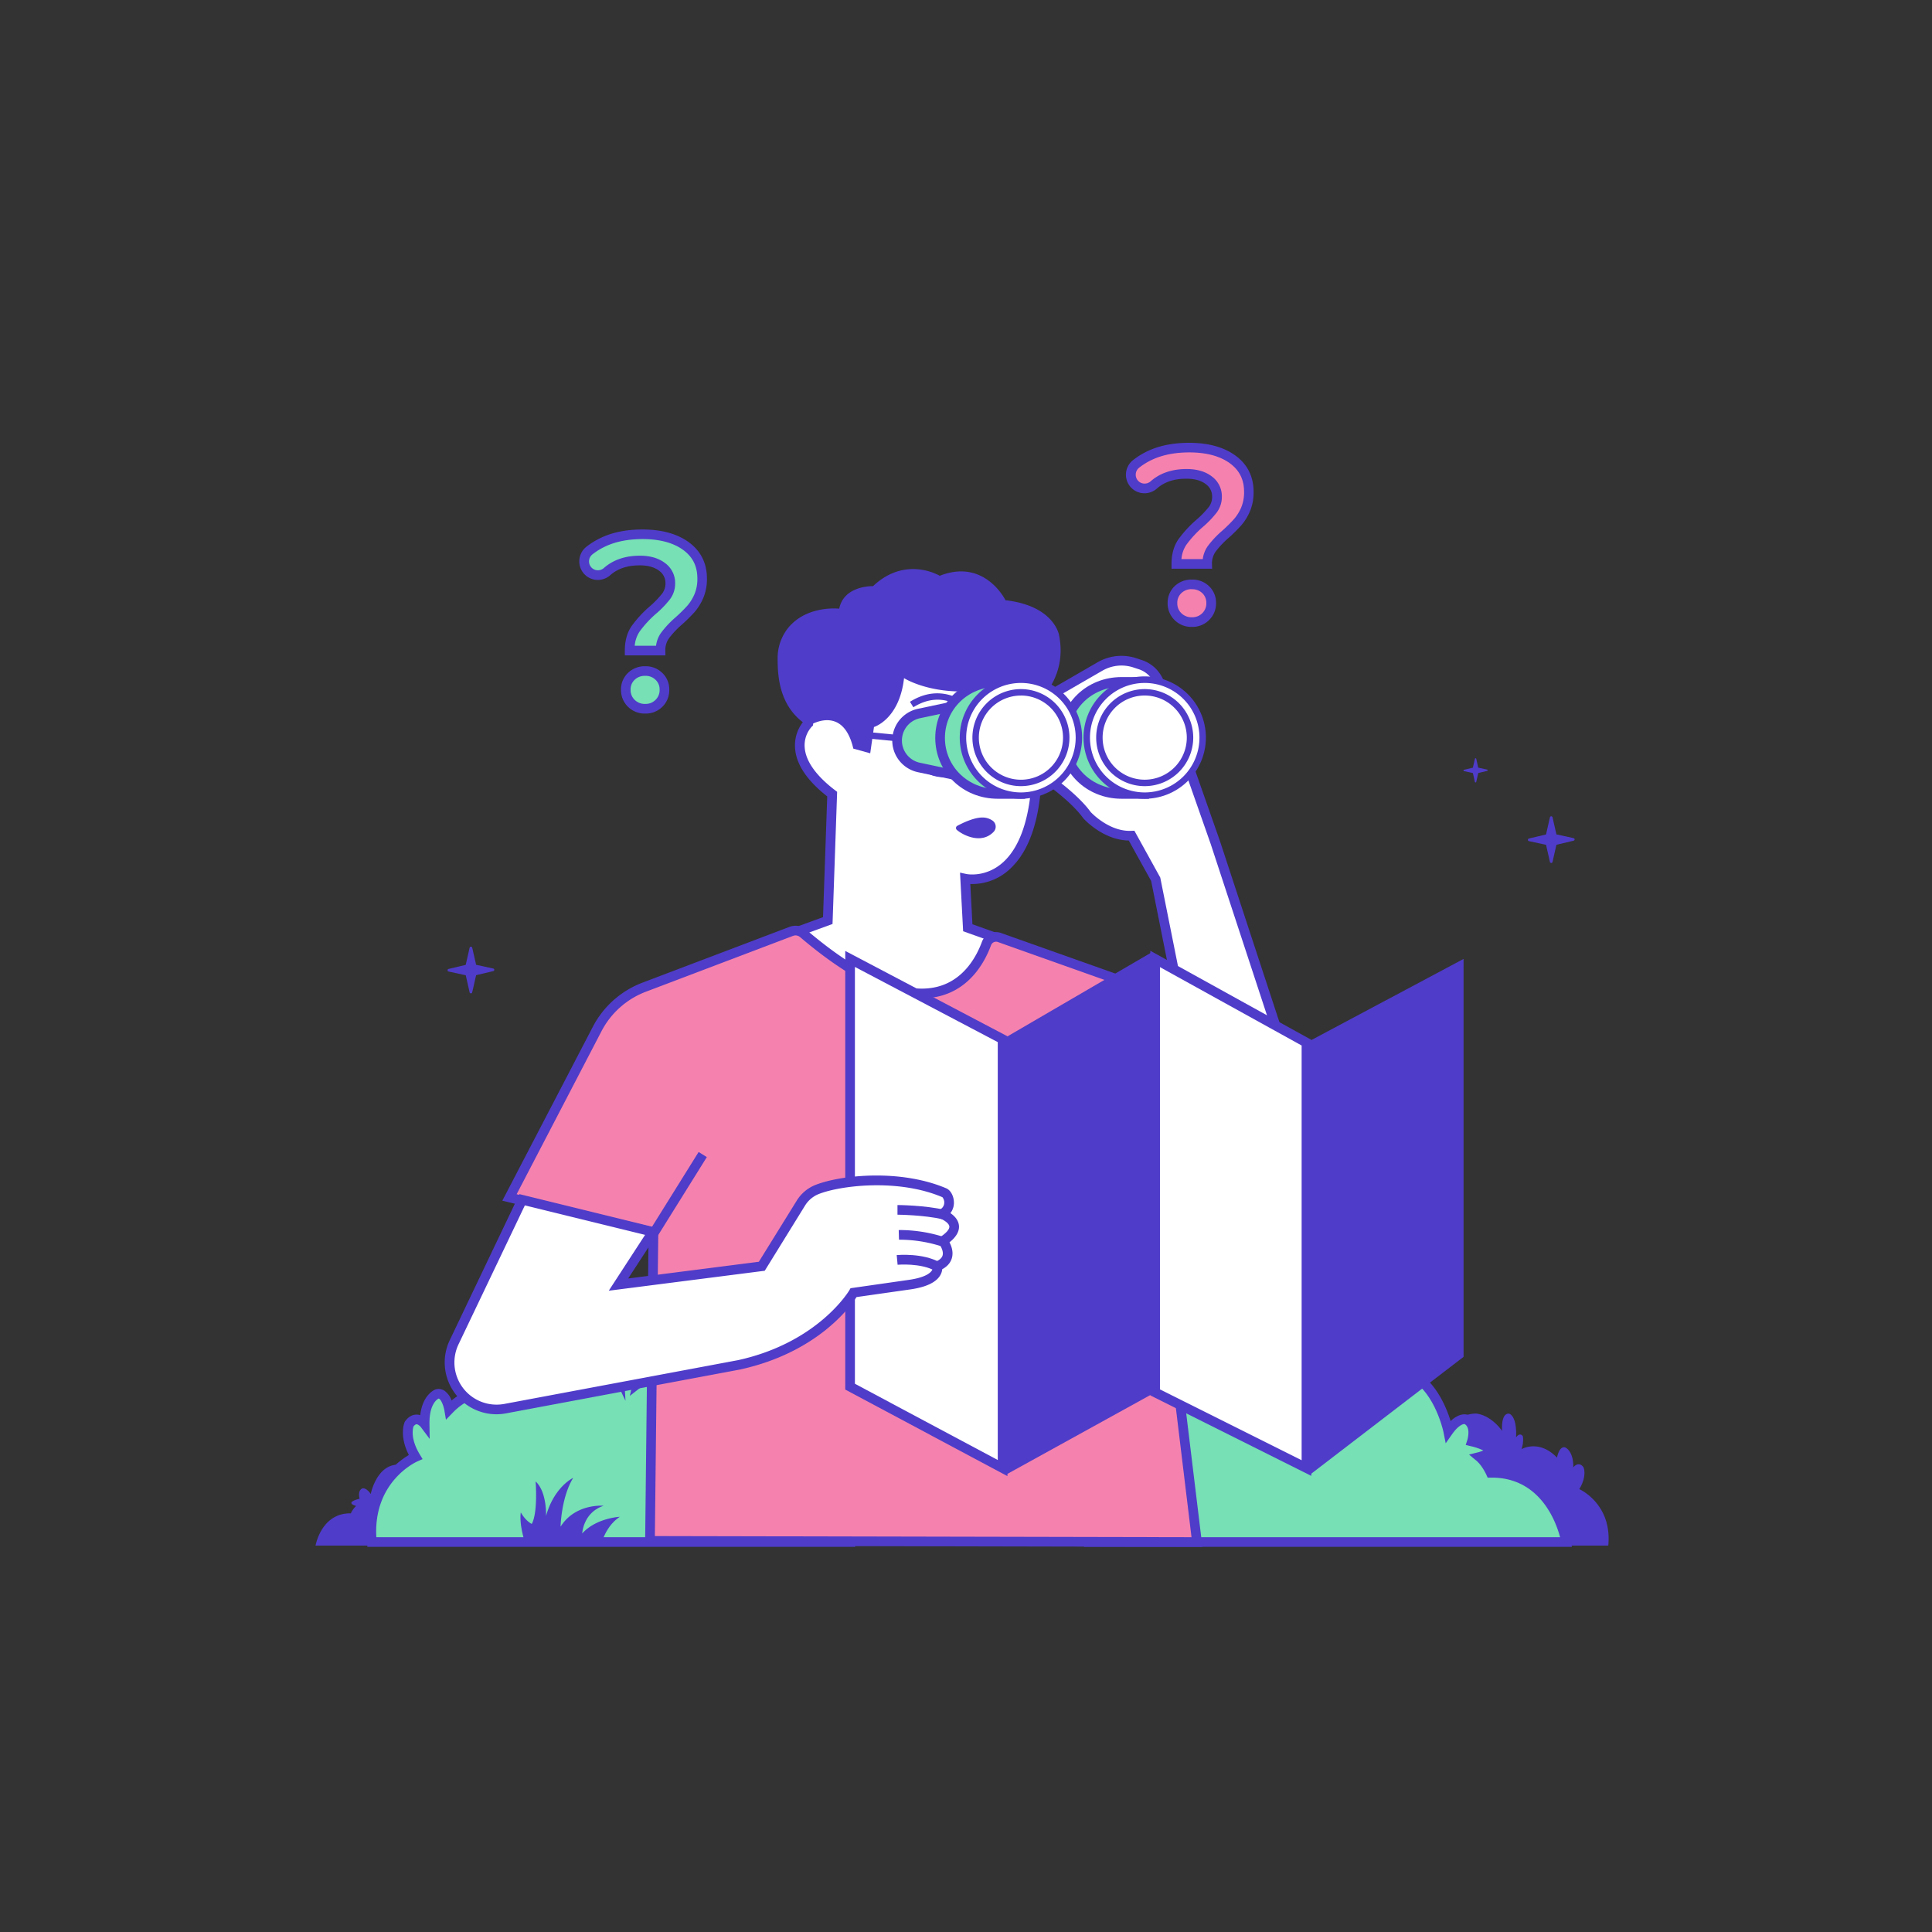 <svg xmlns="http://www.w3.org/2000/svg" viewBox="0 0 1200 1200"><rect x="0" y="0" width="1200" height="1200" fill="#333333" stroke="none"/><defs><style>.cls-1{fill:#4f3cc9}.cls-2{fill:#77e0b5}.cls-3{fill:#fff}.cls-4{fill:#f582ae}</style></defs><g id="_13" data-name="13"><g id="Stars"><path class="cls-1" d="m977.35 520.57-10.63-2.32-2.42-10.61a.82.82 0 0 0-.8-.64.84.84 0 0 0-.81.64l-2.42 10.66-10.63 2.52a.84.84 0 0 0-.64.82.81.81 0 0 0 .65.79l10.63 2.32 2.41 10.61a.84.84 0 0 0 .81.64.82.82 0 0 0 .8-.64l2.43-10.66 10.63-2.52a.82.82 0 0 0 0-1.61ZM306.35 601.57l-10.63-2.32-2.42-10.61a.82.82 0 0 0-.8-.64.84.84 0 0 0-.81.64l-2.42 10.66-10.63 2.52a.84.84 0 0 0-.64.82.81.81 0 0 0 .65.79l10.63 2.32 2.41 10.61a.84.84 0 0 0 .81.64.82.82 0 0 0 .8-.64l2.43-10.66 10.63-2.52a.82.82 0 0 0 0-1.61ZM923.66 478l-5.5-1.2-1.24-5.49a.43.43 0 0 0-.84 0l-1.25 5.52-5.5 1.3a.43.43 0 0 0-.33.42.42.42 0 0 0 .34.41l5.5 1.2 1.24 5.49a.43.43 0 0 0 .84 0l1.25-5.52 5.5-1.3a.44.44 0 0 0 .33-.42.42.42 0 0 0-.34-.41Z"/></g><g id="Plants"><path class="cls-1" d="M196 960h138.73c1.76-18.38-12.69-24.73-12.69-24.73 3.5-5.8 1.86-9.52 1.86-9.52-2.19-3.06-4.49 0-4.49 0 .11-7.44-3.61-8.76-3.61-8.76-2.62-.65-3.5 4.49-3.5 4.49-7.88-8.21-15.54-3.72-15.54-3.72a11.4 11.4 0 0 0 .55-5.69c-1.42-1.86-2.95.55-2.95.55.43-10-3.18-10.4-3.18-10.4-3.61-.11-2.95 7.55-2.95 7.55-5.23-7.22-11.23-7.55-11.23-7.55-9.41-.11-14.12 9.74-14.12 9.74.66-11.71-3.61-11.71-3.61-11.71-4.82 1-1.75 13.68-1.75 13.68-6.79-5.36-12.69-4-12.69-4-11.39 2-14.56 18-14.56 18-3.17-4.49-5.36-3.39-5.36-3.39-3.06 1.64-1.53 6.34-1.53 6.34-10.07 2.52-2.19 4.49-2.19 4.49a14.71 14.71 0 0 0-3.28 4.6C199.48 939.65 196 960 196 960ZM802.09 960h196.84c2.49-26.08-18-35.08-18-35.08 5-8.23 2.64-13.51 2.64-13.51-3.11-4.35-6.37 0-6.37 0 .16-10.56-5.12-12.42-5.12-12.42-3.73-.93-5 6.37-5 6.37-11.18-11.65-22-5.28-22-5.28 1.55-5 .77-8.08.77-8.08-2-2.63-4.19.78-4.19.78.62-14.13-4.5-14.75-4.5-14.75-5.12-.15-4.19 10.71-4.19 10.71C925.51 878.5 917 878 917 878c-13.35-.15-20 13.82-20 13.82.93-16.61-5.12-16.61-5.12-16.61-6.83 1.4-2.48 19.4-2.48 19.4-9.63-7.6-18-5.74-18-5.74-16.15 2.79-20.65 25.46-20.65 25.46-4.5-6.37-7.61-4.81-7.61-4.81-4.34 2.33-2.17 9-2.17 9-14.28 3.57-3.1 6.37-3.1 6.37a20.77 20.77 0 0 0-4.66 6.52c-26.15-.28-31.12 28.59-31.12 28.59Z"/><path class="cls-2" d="M527.65 957.78H231c-3.74-39.3 27.14-52.88 27.14-52.88-7.49-12.4-4-20.35-4-20.35 4.68-6.55 9.6 0 9.6 0-.24-15.91 7.72-18.72 7.72-18.72 5.61-1.4 7.49 9.59 7.49 9.59 16.84-17.55 33.22-7.95 33.22-7.95C309.81 860 311 855.3 311 855.3c3-4 6.32 1.17 6.32 1.17-.94-21.29 6.78-22.23 6.78-22.23 7.72-.23 6.32 16.15 6.32 16.15 11.23-15.45 24.1-16.15 24.1-16.15 20.12-.23 30.18 20.83 30.18 20.83-1.4-25 7.73-25 7.73-25 10.29 2.11 3.74 29.25 3.74 29.25 14.51-11.47 27.14-8.66 27.14-8.66 24.33 4.21 31.12 38.37 31.12 38.37 6.79-9.59 11.46-7.25 11.46-7.25 6.56 3.51 3.28 13.57 3.28 13.57 21.53 5.38 4.68 9.59 4.68 9.59 4.21 3.51 7 9.83 7 9.83 39.31-.51 46.8 43.01 46.8 43.01Z"/><path class="cls-1" d="M531.21 960.78h-303l-.26-2.71c-3.2-33.64 18.11-49.62 26-54.35-6.16-12.06-2.79-20-2.63-20.38l.12-.28.18-.26c2.44-3.4 5.11-4.14 6.93-4.16a6.77 6.77 0 0 1 2.45.36c1.55-13 9.1-15.87 9.46-16l.27-.08a6.68 6.68 0 0 1 5.38.9 12.74 12.74 0 0 1 4.37 6.06c10.87-9.09 21.35-8.63 27.54-7.1a22.73 22.73 0 0 1 .07-8.21l.15-.6.38-.49a6 6 0 0 1 5.14-2.68 4.38 4.38 0 0 1 .51 0c.57-17.53 7.88-19.38 9.47-19.58h.27a7.49 7.49 0 0 1 5.76 2.38c2.06 2.18 3 5.61 3.45 8.84 10.42-10.5 20.64-11.19 21.14-11.21h.5c12.73 0 21.63 7.55 26.87 13.91.52-7.12 2.23-12.25 5.13-15.31a8 8 0 0 1 5.57-2.81h.3l.3.06a8.66 8.66 0 0 1 5.64 4c3.36 5.29 2.76 14.93 1.78 21.65 12.32-7.06 22.31-5.31 23.43-5.08 19.89 3.48 28.77 24.59 32 35 6.17-5.91 10.78-3.91 11.38-3.61 5.64 3 6.27 9.35 5.51 14.11 7.33 2.13 10.37 4.44 10.37 7.72 0 2.43-1.89 4.11-4 5.23a38.73 38.73 0 0 1 3.61 5.62c39.75.9 47.81 45.08 47.89 45.54Zm-297.47-6h290.15c-2.63-9.91-12.57-37-42.41-37h-2.59l-.8-1.8c0-.05-2.59-5.73-6.2-8.74l-4.54-3.78 5.75-1.46a16.8 16.8 0 0 0 3.1-1.13 35.73 35.73 0 0 0-7.78-2.64l-3.12-.78 1-3.06c0-.06 2.33-7.48-1.65-9.88-.92-.16-3.86.66-7.79 6.23l-4 5.7-1.36-6.85c-.07-.32-6.7-32.2-28.69-36h-.14c-.45-.09-11.54-2.26-24.63 8.08L391.2 867l2-8.43c1.68-7 3.26-19.71.36-24.26a2.86 2.86 0 0 0-1.31-1.21c-1.85.75-5.51 5.65-4.6 21.79l.85 15.18-6.5-13.71c-.09-.19-9.47-19.3-27.36-19.12-.9.08-11.86 1.25-21.79 14.91l-6.34 8.71.92-10.73c.33-3.91-.08-10.34-2-12.38a1.44 1.44 0 0 0-.9-.5c-1.54.74-4.8 5.25-4.2 19.09l.5 11.2-6-9.46a5.29 5.29 0 0 0-1-1.09 25.13 25.13 0 0 0 1.25 9.58l2.32 7.41-6.7-3.92c-.57-.33-14.63-8.09-29.54 7.44l-4.16 4.29-1-5.86c-.4-2.28-1.68-6.11-3.16-7.08a.65.65 0 0 0-.48-.14c-.81.41-5.8 3.46-5.61 15.79l.13 9.23-5.53-7.38c-.41-.53-1.66-1.71-2.63-1.71-.69 0-1.42.76-1.89 1.36-.42 1.3-2 7.66 3.89 17.35l1.76 2.93-3.12 1.37c-1.2.51-27.52 12.64-25.62 47.13Zm230.75-70.38h.06Z"/><path class="cls-2" d="M972.79 957.78H676.1c-3.74-39.3 27.15-52.88 27.15-52.88-7.49-12.4-4-20.35-4-20.35 4.68-6.55 9.59 0 9.59 0-.23-15.91 7.72-18.72 7.72-18.72 5.62-1.4 7.49 9.59 7.49 9.59 16.85-17.55 33.23-7.95 33.23-7.95-2.34-7.49-1.17-12.17-1.17-12.17 3-4 6.31 1.17 6.31 1.17-.93-21.29 6.79-22.23 6.79-22.23 7.72-.23 6.32 16.15 6.32 16.15 11.23-15.45 24.1-16.15 24.1-16.15 20.12-.23 30.18 20.83 30.18 20.83-1.4-25 7.72-25 7.72-25 10.3 2.11 3.74 29.25 3.74 29.25 14.51-11.47 27.15-8.66 27.15-8.66 24.33 4.21 31.12 38.37 31.12 38.37 6.78-9.59 11.46-7.25 11.46-7.25 6.55 3.51 3.28 13.57 3.28 13.57 21.52 5.38 4.68 9.59 4.68 9.59 4.21 3.51 7 9.83 7 9.83 39.34-.51 46.83 43.01 46.83 43.01Z"/><path class="cls-1" d="M976.35 960.78h-303l-.26-2.71c-3.2-33.64 18.1-49.62 26-54.35-6.15-12.06-2.78-20-2.63-20.38l.13-.28.18-.26c2.43-3.4 5.11-4.14 6.92-4.16a6.86 6.86 0 0 1 2.38.36c1.54-13 9.09-15.87 9.45-16l.28-.08a6.67 6.67 0 0 1 5.37.9 12.82 12.82 0 0 1 4.38 6.06c10.87-9.09 21.35-8.63 27.53-7.1a22.33 22.33 0 0 1 .08-8.21l.15-.6.37-.49a6 6 0 0 1 5.14-2.68 4.38 4.38 0 0 1 .52 0c.56-17.53 7.88-19.38 9.47-19.58h.27a7.52 7.52 0 0 1 5.76 2.38c2.05 2.18 3 5.61 3.44 8.84 10.42-10.5 20.64-11.19 21.14-11.21h.58c12.72 0 21.62 7.55 26.86 13.91.52-7.12 2.24-12.25 5.13-15.31a8 8 0 0 1 5.57-2.81h.3l.3.06a8.68 8.68 0 0 1 5.65 4c3.36 5.29 2.76 14.93 1.78 21.65 12.31-7.06 22.3-5.3 23.42-5.08 19.9 3.48 28.78 24.59 32 35 6.17-5.91 10.78-3.91 11.37-3.61 5.65 3 6.28 9.35 5.52 14.11 7.32 2.13 10.37 4.44 10.37 7.72 0 2.43-1.89 4.11-4 5.23a38.73 38.73 0 0 1 3.61 5.62c39.74.9 47.81 45.08 47.89 45.54Zm-297.46-6H969c-2.63-9.91-12.57-37-42.41-37H924l-.81-1.8c0-.05-2.59-5.73-6.2-8.74l-4.53-3.78 5.73-1.44a17.35 17.35 0 0 0 3.1-1.13 36 36 0 0 0-7.78-2.64l-3.12-.78 1-3.06c0-.06 2.34-7.48-1.64-9.88-.94-.16-3.86.67-7.8 6.23l-4 5.7-1.36-6.85c-.06-.32-6.69-32.2-28.69-36h-.13c-.46-.09-11.55-2.26-24.64 8.08l-6.8 5.38 2-8.43c1.67-7 3.25-19.71.35-24.26a2.85 2.85 0 0 0-1.3-1.21c-1.85.75-5.51 5.65-4.61 21.79l.85 15.18-6.55-13.72c-.09-.19-9.42-19.12-27.15-19.12h-.21c-.9.08-11.85 1.25-21.79 14.91l-6.33 8.71.92-10.73c.33-3.91-.08-10.34-2-12.38a1.49 1.49 0 0 0-.91-.5c-1.53.74-4.8 5.25-4.19 19.09l.49 11.2-6-9.46a5 5 0 0 0-1-1.09 24.92 24.92 0 0 0 1.25 9.58l2.31 7.41-6.69-3.92c-.58-.33-14.64-8.09-29.55 7.44l-4.12 4.29-1-5.86c-.39-2.28-1.67-6.11-3.16-7.08a.62.62 0 0 0-.47-.14c-.81.41-5.8 3.46-5.62 15.79l.14 9.23-5.54-7.38c-.41-.53-1.65-1.71-2.62-1.71-.69 0-1.41.76-1.88 1.36-.42 1.3-2 7.66 3.88 17.35l1.77 2.93-3.13 1.37c-1.16.45-27.47 12.58-25.58 47.07Zm230.75-70.38h.06ZM385 942.11c-6.67 4.41-9.81 11.44-11.17 15.67H326c-3.8-12-2.52-18.39-2.52-18.39 3.24 5.62 6.81 7.15 6.81 7.15 3.92-7.15 2.39-26.4 2.39-26.4 7.15 6.64 6.47 21.46 6.47 21.46 5.07-18.08 16.68-23.59 16.86-23.67-7.49 12.26-7.83 30.32-7.83 30.32 9.2-14.65 26.74-13 26.74-13-12.78 4.26-13.29 17.2-13.29 17.2 8.71-9.65 23.37-10.34 23.37-10.34Z"/></g><g id="Man"><path class="cls-3" d="m486.55 581.86 27.61-10.08 2.73-78.53c-33.76-25.63-14.85-44-14.85-44l1.44-35.94h134.76c25.08 146.43-38.74 132.43-38.74 132.43l1.61 30.51L633.87 588l-.2 62.27H481.86Z"/><path class="cls-1" d="M636.66 653.25h-158l5-73.54 27.54-10.06 2.61-75c-12.68-9.93-19.42-20.09-20-30.21a23.63 23.63 0 0 1 5.27-16.41l1.51-37.74h140.18l.42 2.5c11.11 64.83 6.62 107.36-13.34 126.42a34.34 34.34 0 0 1-25.17 9.86l1.32 25 32.88 11.76Zm-151.58-6h145.6l.18-57.16-32.64-11.68-1.93-36.41 3.85.84c.5.11 12.73 2.52 23.68-8 12.46-12 24.56-42.33 11.88-118.48H506.36L505 450.58l-.86.83a17.2 17.2 0 0 0-4.33 12.82c.57 8.46 7.11 17.67 18.91 26.63l1.24.94-2.86 82.1-27.69 10.1Z"/><path class="cls-1" d="M561.52 421.2s28.84 18.67 78 0l2.39 17.19s21.69-15.44 15.86-44c0 0-2.92-18.08-33.25-21.58 0 0-12.84-26.25-40.84-15.17 0 0-21-12.83-41.42 6.42 0 0-18.08-.59-21 14 0 0-19.21-2.26-31 11.08a29.91 29.91 0 0 0-7.26 20c0 11.32 1.05 30.87 19.17 41.83 0 0 21.24-14.38 27.84 14l10.5 2.92 2.33-16.33s15.77-4.69 18.68-30.36Z"/><path class="cls-1" d="M631.24 482.7a21 21 0 1 1 21-21 21 21 0 0 1-21 21Zm0-37.92a17 17 0 1 0 17 17 17 17 0 0 0-17-17ZM585.73 482.7a21 21 0 1 1 21-21 21 21 0 0 1-21 21Zm0-37.92a17 17 0 1 0 17 17 17 17 0 0 0-17-17Z"/><circle class="cls-1" cx="630.94" cy="464.37" r="5.25"/><circle class="cls-1" cx="585.73" cy="464.66" r="5.25"/><path class="cls-1" transform="rotate(-84.41 553.227 458.086)" d="M551.25 444.5h4v27.17h-4z"/><path class="cls-1" d="m621.55 495.18-11.81-.92.31-3.98 5.79.45-10.4-31.1 3.79-1.27 12.32 36.82zM613.83 442.6l-2.53-3.1c.42-.34 10.52-8.39 30.44-5.89l-.5 4c-18.24-2.31-27.32 4.92-27.41 4.99ZM600.32 442.14c-.57-.61-14.27-14.63-33-2.85l-2.13-3.39c21.56-13.55 37.88 3.32 38 3.49ZM617.1 516.72a4.6 4.6 0 0 0-.66-7.05 10.88 10.88 0 0 0-5.83-1.9c-5.43-.16-12.62 3.34-16 5.15a1.55 1.55 0 0 0-.3 2.54c3.78 3.3 15.25 9.11 22.79 1.26Z"/><path class="cls-3" d="m702.85 519.05 15 27.06 22.08 110.4L684.34 623v118.27l151 27.06-80.48-245-34.71-98.88a18.73 18.73 0 0 0-11.75-11.57l-3.4-1.15a26.6 26.6 0 0 0-21.73 2.21L653 431.44v54.13s15 10.69 22.08 20.66c0 0 12.11 13.53 27.77 12.82Z"/><path class="cls-1" d="m839.75 772.17-158.41-28.39V617.72l54.28 32.71L715 547.16l-13.9-25.09c-16-.29-27.75-13.27-28.26-13.84l-.2-.26c-6.76-9.45-21.24-19.85-21.39-20l-1.25-.9v-57.36l31.72-18.36a29.6 29.6 0 0 1 24.19-2.47l3.42 1.14A21.89 21.89 0 0 1 723 423.45l34.71 98.88Zm-152.41-33.41 143.57 25.73L752 524.26l-34.69-98.82a15.82 15.82 0 0 0-9.87-9.72l-3.44-1.14a23.62 23.62 0 0 0-19.29 2L656 433.17v50.88c3.8 2.84 15.2 11.67 21.41 20.28 1.11 1.19 12 12.33 25.31 11.72l1.86-.08 16.08 29.1.09.46 23.42 117.06-56.83-34.24Z"/><path class="cls-4" d="M612.73 586c-6.42 17.48-32.27 63.17-113.87-6.32a7.3 7.3 0 0 0-7.32-1.27l-91.4 34.68a54.89 54.89 0 0 0-29.23 26l-54.44 104.67 89.38 21.72-2.13 191.59 339.73.71L711.76 696v-81.39l-91-32.34a6.3 6.3 0 0 0-8.03 3.73Z"/><path class="cls-1" d="m746.84 960.79-346.16-.73 2.15-192.23L312 745.77l56.21-108a57.85 57.85 0 0 1 30.83-27.42l91.4-34.68a10.28 10.28 0 0 1 10.32 1.8c33.83 28.81 61.35 40.69 81.77 35.33 16.51-4.34 24.22-19.26 27.34-27.77a9.33 9.33 0 0 1 11.84-5.55l93 33v83.37Zm-340.09-6.71 333.32.7-31.31-258.56v-79.5l-89-31.62a3.31 3.31 0 0 0-4.21 2c-3.52 9.61-12.3 26.47-31.45 31.5-22.43 5.89-51.76-6.41-87.18-36.57a4.33 4.33 0 0 0-4.31-.75l-91.39 34.68a51.81 51.81 0 0 0-27.64 24.58L320.9 741.75l88 21.38Z"/><path class="cls-1" d="m715.08 591.66-92.35 53.81 2.37 270.33 92.36-50.96-2.38-273.18z"/><path class="cls-3" d="m811.47 647.61-94.01-52v269.23l94.01 47.01V647.61z"/><path class="cls-1" d="m814.47 916.7-100-50V590.53l100 55.31Zm-94-53.72 88 44v-257.6l-88-48.68Z"/><path class="cls-1" d="m909.05 595.61-97.58 52 2.38 268.19 95.2-73.04V595.61z"/><path class="cls-3" d="M622.73 645.47v266.38L528 861.28V595.61l94.73 49.86z"/><path class="cls-1" d="M625.73 916.85 525 863.08V590.64l100.73 53ZM531 859.48l88.73 47.36V647.28L531 600.58ZM671.16 438.21l-23.45 5a17.14 17.14 0 0 0-13.59 16.76 17.14 17.14 0 0 0 13.59 16.77l23.45 5Z"/><path class="cls-2" d="M710.69 493.12h-14.07c-19.76 0-35.79-15-35.79-34.79 0-19.77 16-34.79 35.79-34.79h14.07Z"/><path class="cls-1" d="M713.69 496.12h-17.07c-21.75 0-38.79-16.6-38.79-37.79s17-37.79 38.79-37.79h17.07Zm-17.07-69.58c-18.38 0-32.79 14-32.79 31.79s14.41 31.79 32.79 31.79h11.07v-63.58Z"/><circle class="cls-3" cx="711.05" cy="458.15" r="35.97"/><path class="cls-1" d="M711 496.12a38 38 0 1 1 38-38 38 38 0 0 1-38 38Zm0-71.93a34 34 0 1 0 34 34 34 34 0 0 0-34-34Z"/><path class="cls-1" d="M711 488.29a30.14 30.14 0 1 1 30.14-30.14A30.17 30.17 0 0 1 711 488.29Zm0-56.29a26.14 26.14 0 1 0 26.14 26.13A26.16 26.16 0 0 0 711 432Z"/><path class="cls-2" d="m594.24 438.21-23.45 5a17.14 17.14 0 0 0-13.59 16.76 17.14 17.14 0 0 0 13.59 16.77l23.45 5Z"/><path class="cls-1" d="m597.24 485.36-27.07-5.73a20.13 20.13 0 0 1 0-39.39l27.07-5.73Zm-6-43.45-19.83 4.2a14.13 14.13 0 0 0 0 27.65l19.83 4.2Z"/><path class="cls-2" d="M633.77 493.12H619.7c-19.76 0-35.79-15-35.79-34.79 0-19.77 16-34.79 35.79-34.79h14.07Z"/><path class="cls-1" d="M636.77 496.12H619.7c-21.75 0-38.79-16.6-38.79-37.79s17-37.79 38.79-37.79h17.07Zm-17.07-69.58c-18.39 0-32.79 14-32.79 31.79s14.4 31.79 32.79 31.79h11.07v-63.58Z"/><circle class="cls-3" cx="634.12" cy="458.15" r="35.97"/><path class="cls-1" d="M634.12 496.12a38 38 0 1 1 38-38 38 38 0 0 1-38 38Zm0-71.93a34 34 0 1 0 34 34 34 34 0 0 0-34-34Z"/><path class="cls-1" d="M634.12 488.29a30.14 30.14 0 1 1 30.14-30.14 30.17 30.17 0 0 1-30.14 30.14Zm0-56.27a26.14 26.14 0 1 0 26.14 26.13A26.16 26.16 0 0 0 634.12 432Z"/><path class="cls-3" d="m324.3 745.18 81.2 20-21.37 32.76 89-11.4 24.3-39.25a20.9 20.9 0 0 1 10.08-8.43c14.68-5.79 50.94-9.92 79.08 2.08 2.63 1.13 5.55 9.37-1.64 13.16 0 0 16.8 6.23.71 16.77 0 0 8.55 10.69-3.56 15.67 0 0 2.85 8.55-17.09 11.4l-34.9 5s-19.23 33.48-71.22 44.87L313.8 874.92c-23.47 4.4-42-19.71-31.71-41.26Z"/><path class="cls-1" d="M308.36 878.43a32.2 32.2 0 0 1-29-46.06l43.27-90.68 87.67 21.53-20.13 30.87 81.17-10.39 23.55-38a24 24 0 0 1 11.55-9.7c16-6.31 52.95-10 81.36 2.11 2.56 1.1 4.54 4.62 4.69 8.38a10.47 10.47 0 0 1-2.18 7c2.37 1.62 4.91 4.13 5.3 7.62s-1.56 7.12-5.87 10.51c1.23 2.32 2.5 5.87 1.55 9.56-.77 3-2.81 5.4-6.06 7.17a9 9 0 0 1-1.34 3.95c-2.67 4.32-8.87 7.2-18.43 8.57L532 805.64c-4.18 6.45-24.85 34.61-72.39 45l-145.21 27.2a32.11 32.11 0 0 1-6.04.59ZM326 748.68 284.79 835a26.19 26.19 0 0 0 28.46 37l145.11-27.18c49.86-10.92 69-43.09 69.18-43.42l.73-1.26 1.44-.21 34.9-5c9.84-1.41 13-4.12 14.06-5.61a2.81 2.81 0 0 0 .59-1.93l-1.21-2.75 2.94-.91c2.56-1.06 4.07-2.42 4.49-4.05.69-2.66-1.36-6-2.13-7l-2.06-2.58 2.76-1.81c3.75-2.46 5.79-4.84 5.6-6.54-.24-2.18-4-4.28-5.71-4.91l-6.3-2.34 5.94-3.13a4.84 4.84 0 0 0 2.9-4 5.25 5.25 0 0 0-1.13-3.77c-27.82-11.82-63.67-7.15-76.71-2a17.73 17.73 0 0 0-8.63 7.22L475 789.29l-96.89 12.4L400.67 767Zm253.33 38.76Zm6-43.86Z"/><path class="cls-3" d="M557.48 751.47s16.6.1 28.65 2.93"/><path class="cls-1" d="M585.44 757.32c-11.58-2.72-27.81-2.84-28-2.85v-6c.69 0 17.08.14 29.31 3Z"/><path class="cls-3" d="M558.27 767a88 88 0 0 1 27.07 4.19"/><path class="cls-1" d="M584.38 774a85.51 85.51 0 0 0-26-4l-.17-6a90.28 90.28 0 0 1 28.1 4.34Z"/><path class="cls-3" d="M557.24 782.57s15.28-1.42 25.25 4.28"/><path class="cls-1" d="M581 789.45c-9-5.15-23.34-3.9-23.48-3.89l-.56-6c.67-.06 16.34-1.45 27 4.65Z"/><path class="cls-3" d="m436.48 717.05-30.63 49.14"/><path class="cls-1" transform="rotate(-58.06 421.215 741.654)" d="M392.21 738.62h57.91v6h-57.91z"/></g><g id="Question_mark" data-name="Question mark"><path class="cls-4" d="M734.37 336.73a68.51 68.51 0 0 1 10.8-11.73 59.13 59.13 0 0 0 8.09-8.39 13.19 13.19 0 0 0 2.65-8.09 12.34 12.34 0 0 0-5.14-10.27q-5.14-3.93-13.76-3.93-12.57 0-20.39 6.9a8.55 8.55 0 0 1-10.32.79 8.55 8.55 0 0 1-.61-13.89 44.5 44.5 0 0 1 8.8-5.37q10.28-4.75 24.18-4.75 16.94 0 27 7.33t10.05 20.18a27 27 0 0 1-2 10.88 29.76 29.76 0 0 1-4.92 7.94 95.82 95.82 0 0 1-7.55 7.48 58.22 58.22 0 0 0-8.54 9.07 15.72 15.72 0 0 0-2.8 9.37h-19.2q-.05-8.16 3.66-13.52ZM731.65 383a11.4 11.4 0 0 1-3.41-8.39 11.15 11.15 0 0 1 3.41-8.31 11.89 11.89 0 0 1 8.69-3.33 11.73 11.73 0 0 1 8.54 3.33 11.14 11.14 0 0 1 3.4 8.31 11.39 11.39 0 0 1-3.4 8.39 11.58 11.58 0 0 1-8.54 3.4 11.74 11.74 0 0 1-8.69-3.4Z"/><path class="cls-1" d="M740.34 389.38a14.69 14.69 0 0 1-10.81-4.28 14.33 14.33 0 0 1-4.29-10.51 14.11 14.11 0 0 1 4.31-10.46 14.89 14.89 0 0 1 10.79-4.13 14.66 14.66 0 0 1 10.66 4.13 14.11 14.11 0 0 1 4.31 10.46A14.36 14.36 0 0 1 751 385.1a14.54 14.54 0 0 1-10.66 4.28Zm0-23.43a9 9 0 0 0-6.6 2.47 8.22 8.22 0 0 0-2.5 6.17 8.44 8.44 0 0 0 2.53 6.27 8.78 8.78 0 0 0 6.57 2.52 8.62 8.62 0 0 0 6.42-2.52 8.47 8.47 0 0 0 2.52-6.27 8.22 8.22 0 0 0-2.5-6.17 8.77 8.77 0 0 0-6.44-2.42Zm12.52-12.7h-25.2v-3c0-6 1.43-11.16 4.24-15.23a71.94 71.94 0 0 1 11.28-12.25 58.15 58.15 0 0 0 7.68-7.94 10.17 10.17 0 0 0 2-6.3 9.29 9.29 0 0 0-4-7.89c-2.87-2.2-6.89-3.31-11.93-3.31-7.69 0-13.71 2-18.4 6.15a11.6 11.6 0 0 1-13.94 1.06 11.55 11.55 0 0 1-.83-18.77 48 48 0 0 1 9.39-5.73c7.22-3.34 15.78-5 25.44-5 11.88 0 21.56 2.66 28.75 7.91 7.49 5.46 11.29 13.07 11.29 22.6a30.12 30.12 0 0 1-2.29 12.08 33 33 0 0 1-5.42 8.73 102 102 0 0 1-7.79 7.72 55.59 55.59 0 0 0-8.11 8.58 12.7 12.7 0 0 0-2.24 7.63Zm-19.05-6h13.25a18 18 0 0 1 3.15-8.11 60.2 60.2 0 0 1 9-9.56 95 95 0 0 0 7.31-7.24 27.17 27.17 0 0 0 4.41-7.14 24.22 24.22 0 0 0 1.79-9.69c0-7.62-2.89-13.42-8.82-17.76-6.15-4.48-14.63-6.75-25.22-6.75-8.79 0-16.5 1.51-22.92 4.48a41.23 41.23 0 0 0-8.2 5 5.54 5.54 0 0 0-2.13 4.64 5.47 5.47 0 0 0 2.51 4.37 5.59 5.59 0 0 0 6.71-.52c5.75-5.08 13.28-7.65 22.37-7.65 6.39 0 11.63 1.53 15.58 4.54a15.27 15.27 0 0 1 6.32 12.66 16.17 16.17 0 0 1-3.24 9.88 61.28 61.28 0 0 1-8.5 8.84 66.6 66.6 0 0 0-10.34 11.18 18.81 18.81 0 0 0-3.03 8.83Z"/><path class="cls-2" d="M394.79 390.55a69 69 0 0 1 10.81-11.71 60.25 60.25 0 0 0 8.09-8.39 13.23 13.23 0 0 0 2.64-8.09 12.33 12.33 0 0 0-5.14-10.28q-5.15-3.93-13.75-3.93-12.57 0-20.39 6.9a8.56 8.56 0 0 1-10.33.8 8.55 8.55 0 0 1-.6-13.89 43.5 43.5 0 0 1 8.79-5.37q10.29-4.77 24.19-4.76 16.92 0 27 7.33t10.05 20.18a27 27 0 0 1-2 10.88 30 30 0 0 1-4.91 7.94 99.78 99.78 0 0 1-7.56 7.48 58.22 58.22 0 0 0-8.54 9.07 15.76 15.76 0 0 0-2.79 9.37h-19.2q-.06-8.16 3.64-13.53Zm-2.72 46.26a11.4 11.4 0 0 1-3.4-8.39 11.15 11.15 0 0 1 3.4-8.32 11.93 11.93 0 0 1 8.69-3.32 11.73 11.73 0 0 1 8.54 3.32 11.15 11.15 0 0 1 3.4 8.32 11.4 11.4 0 0 1-3.4 8.39 11.59 11.59 0 0 1-8.54 3.4 11.79 11.79 0 0 1-8.69-3.4Z"/><path class="cls-1" d="M400.76 443.21a14.72 14.72 0 0 1-10.76-4.28 14.36 14.36 0 0 1-4.28-10.51A14.11 14.11 0 0 1 390 418a14.85 14.85 0 0 1 10.79-4.18A14.66 14.66 0 0 1 411.4 418a14.07 14.07 0 0 1 4.3 10.46 14.36 14.36 0 0 1-4.28 10.51 14.52 14.52 0 0 1-10.66 4.24Zm-6.57-8.53a8.82 8.82 0 0 0 6.57 2.53 8.63 8.63 0 0 0 6.42-2.53 8.4 8.4 0 0 0 2.52-6.26 8.16 8.16 0 0 0-2.5-6.17 8.75 8.75 0 0 0-6.44-2.47 9 9 0 0 0-6.59 2.47 8.19 8.19 0 0 0-2.5 6.17 8.4 8.4 0 0 0 2.52 6.26Zm19.1-27.6h-25.2v-3c0-6 1.42-11.16 4.23-15.23a71.61 71.61 0 0 1 11.28-12.25 57.54 57.54 0 0 0 7.68-7.94 10.21 10.21 0 0 0 2.05-6.3 9.31 9.31 0 0 0-4-7.9c-2.88-2.19-6.89-3.31-11.93-3.31-7.7 0-13.72 2-18.41 6.15a11.59 11.59 0 0 1-13.94 1.06 11.55 11.55 0 0 1-.83-18.76 47 47 0 0 1 9.39-5.73c7.22-3.35 15.78-5 25.45-5 11.88 0 21.55 2.66 28.75 7.9 7.49 5.47 11.28 13.07 11.28 22.61a30.12 30.12 0 0 1-2.29 12.08 32.93 32.93 0 0 1-5.41 8.72 100.57 100.57 0 0 1-7.8 7.72 55.4 55.4 0 0 0-8.1 8.59 12.68 12.68 0 0 0-2.24 7.63Zm-19.05-6h13.24a18 18 0 0 1 3.16-8.11 60.54 60.54 0 0 1 9-9.57 93.27 93.27 0 0 0 7.31-7.23 27 27 0 0 0 4.41-7.15 24.17 24.17 0 0 0 1.79-9.68c0-7.62-2.88-13.43-8.82-17.76-6.15-4.48-14.63-6.75-25.21-6.75-8.79 0-16.5 1.5-22.92 4.48a40.91 40.91 0 0 0-8.2 5 5.52 5.52 0 0 0-2.13 4.64 5.46 5.46 0 0 0 2.51 4.38 5.57 5.57 0 0 0 6.7-.53c5.75-5.07 13.28-7.65 22.38-7.65 6.39 0 11.63 1.53 15.57 4.55a15.25 15.25 0 0 1 6.32 12.66 16.19 16.19 0 0 1-3.24 9.88 61.28 61.28 0 0 1-8.5 8.84 66.09 66.09 0 0 0-10.33 11.17 18.7 18.7 0 0 0-3.04 8.83Z"/></g></g></svg>
